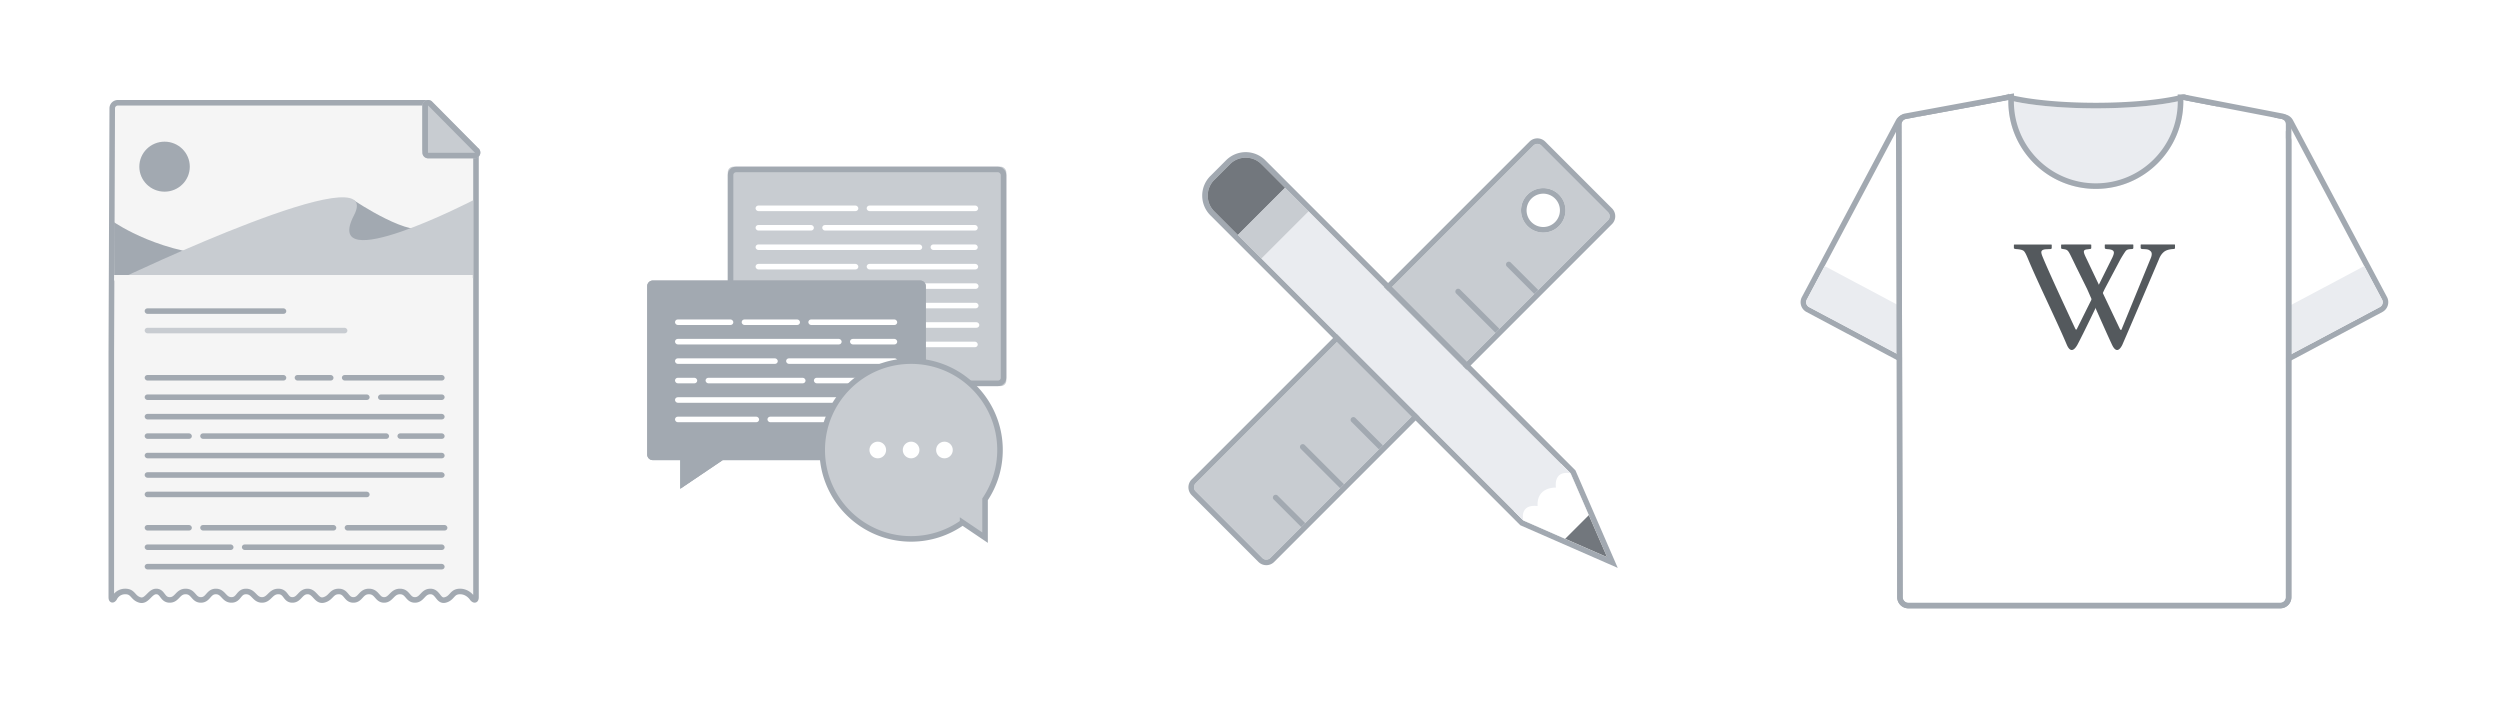 <?xml version="1.0" encoding="UTF-8"?>
<svg xmlns="http://www.w3.org/2000/svg" xmlns:xlink="http://www.w3.org/1999/xlink" style="background:#f2f2f2" width="900" height="253" viewBox="0 0 900 253">
    <title>
        Header imagesvgqq
    </title>
    <desc>
        Created with Sketch.
    </desc>
    <defs>
        <path id="path-1" d="M.072 90.803L.405 3.002A2.007 2.007 0 0 1 2.415 1h110.647v16.505c0 1.103.895 1.997 1.993 1.997h16.304V178.98c0 1.104-.542 1.293-1.271.468 0 0-1.523-2.517-4.466-2.517-2.943 0-2.675 2.316-5.275 3.04-2.6.724-2.605-3.04-5.39-3.04-2.787 0-2.938 3.04-5.59 3.04-2.65 0-2.477-3.04-5.375-3.04-2.9 0-3.18 3.04-5.725 3.04-2.545 0-2.467-3.04-5.447-3.04s-2.967 3.04-5.602 3.04c-2.636 0-2.451-3.04-5.238-3.04-2.786 0-2.68 2.318-5.373 3.04-2.692.722-3.172-3.04-5.863-3.04-2.692 0-2.893 3.04-5.487 3.04-2.594 0-2.176-3.04-5.055-3.04-2.878 0-3.199 3.04-5.889 3.04-2.69 0-2.922-3.04-5.722-3.04-2.801 0-2.497 3.04-5.259 3.04-2.761 0-2.862-3.04-5.61-3.04-2.747 0-2.704 3.04-5.407 3.04-2.704 0-2.58-3.04-5.48-3.04-2.9 0-3.009 3.04-5.726 3.04-2.718 0-2.479-3.04-4.855-3.04-2.375 0-3.368 3.852-5.96 3.04-2.593-.811-2.294-3.04-5.19-3.04-2.895 0-3.92 2.4-3.92 2.4-.614.91-1.112.747-1.112-.348v-88.18z"/>
        <filter id="filter-2" width="110.7%" height="107.8%" x="-5.3%" y="-3.9%" filterUnits="objectBoundingBox">
            <feMorphology in="SourceAlpha" operator="dilate" radius="1" result="shadowSpreadOuter1"/>
            <feOffset in="shadowSpreadOuter1" result="shadowOffsetOuter1"/>
            <feGaussianBlur in="shadowOffsetOuter1" result="shadowBlurOuter1" stdDeviation="2"/>
            <feComposite in="shadowBlurOuter1" in2="SourceAlpha" operator="out" result="shadowBlurOuter1"/>
            <feColorMatrix in="shadowBlurOuter1" values="0 0 0 0 0.961 0 0 0 0 0.961 0 0 0 0 0.961 0 0 0 1 0"/>
        </filter>
        <path id="path-3" d="M114.128 21a2.063 2.063 0 0 1-2.056-2.074V2.074c0-.837.502-1.597 1.269-1.916a2.042 2.042 0 0 1 2.24.45l16.481 16.626c.527.375.866.993.866 1.692A2.063 2.063 0 0 1 130.872 21c-.01-.002-16.744 0-16.744 0z"/>
        <pattern id="pattern-4" width="126.276%" height="100%" x="-26.276%">
            <use transform="scale(.008)" xlink:href="#image-5"/>
        </pattern>
        <pattern id="pattern-6" width="100%" height="135.752%" y="-35.752%">
            <use transform="scale(.012)" xlink:href="#image-7"/>
        </pattern>
        <pattern id="pattern-8" width="100%" height="138.269%" y="-38.269%">
            <use transform="scale(.015)" xlink:href="#image-9"/>
        </pattern>
        <pattern id="pattern-10" width="100%" height="191.217%" y="-91.217%">
            <use transform="scale(.034)" xlink:href="#image-11"/>
        </pattern>
        <filter id="filter-12" width="109.2%" height="110.4%" x="-4.6%" y="-4.5%" filterUnits="objectBoundingBox">
            <feOffset in="SourceAlpha" result="shadowOffsetOuter1"/>
            <feGaussianBlur in="shadowOffsetOuter1" result="shadowBlurOuter1" stdDeviation="2"/>
            <feColorMatrix in="shadowBlurOuter1" result="shadowMatrixOuter1" values="0 0 0 0 0.961 0 0 0 0 0.961 0 0 0 0 0.961 0 0 0 1 0"/>
            <feMerge>
                <feMergeNode in="shadowMatrixOuter1"/>
                <feMergeNode in="SourceGraphic"/>
            </feMerge>
        </filter>
        <rect id="path-13" width="100.28" height="79" rx="2"/>
        <path id="path-14" d="M27.182 64.64L11.89 74.963V64.64H2.003A1.999 1.999 0 0 1 0 62.635V2.005C0 .898.898 0 2.003 0h96.274c1.106 0 2.003.89 2.003 2.005v60.63a2.005 2.005 0 0 1-2.003 2.005H27.182z"/>
        <filter id="filter-15" width="111.5%" height="110.8%" x="-4.8%" y="-4.2%" filterUnits="objectBoundingBox">
            <feOffset in="SourceAlpha" result="shadowOffsetOuter1"/>
            <feGaussianBlur in="shadowOffsetOuter1" result="shadowBlurOuter1" stdDeviation="2"/>
            <feColorMatrix in="shadowBlurOuter1" result="shadowMatrixOuter1" values="0 0 0 0 0.961 0 0 0 0 0.961 0 0 0 0 0.961 0 0 0 1 0"/>
            <feMerge>
                <feMergeNode in="shadowMatrixOuter1"/>
                <feMergeNode in="SourceGraphic"/>
            </feMerge>
        </filter>
        <path id="path-16" d="M0 2.007C0 .899.902 0 2.003 0h33.994C37.103 0 38 .905 38 2.007v171.986A2.008 2.008 0 0 1 35.997 176H2.003A2.009 2.009 0 0 1 0 173.993V2.007zM19 24a8 8 0 1 0 0-16 8 8 0 0 0 0 16z"/>
        <path id="path-17" d="M0 20.007C0 15.585 3.58 12 7.992 12h8.016A7.989 7.989 0 0 1 24 19.996v157.505L11.95 208 0 177.431V20.007z"/>
        <path id="path-18" d="M0 0h45.596a2 2 0 0 1 2 2v72.095a2 2 0 0 1-2 2H2a2 2 0 0 1-2-2V0z"/>
        <path id="path-19" d="M0 0h45.596a2 2 0 0 1 2 2v72.095a2 2 0 0 1-2 2H2a2 2 0 0 1-2-2V0z"/>
        <path id="path-20" d="M74.967.018C82.177 1.829 93.62 3 106.5 3c12.923 0 24.396-1.178 31.603-3h.062l35.419 12.825a2 2 0 0 1 1.319 1.88V179a2 2 0 0 1-2 2H39a2 2 0 0 1-2-2V10.934a2 2 0 0 1 1.522-1.942L74.967.018z"/>
        <path id="path-21" d="M75.004.015C75 .176 75 .338 75 .5 75 17.897 89.103 32 106.5 32S138 17.897 138 .5c0-.167-.001-.334-.004-.5h.052l35.234 6.813a2 2 0 0 1 1.62 1.964V179a2 2 0 0 1-2 2H38.996a2 2 0 0 1-2-1.995l-.456-170.21a2 2 0 0 1 1.637-1.972L75.004.015z"/>
    </defs>
    <g id="Page-1" fill="none" fill-rule="evenodd">
        <g id="Header-image">
            <g id="Gray-" transform="translate(40 36)">
                <g id="Path-8" stroke-linecap="round">
                    <use fill="#000" filter="url(#filter-2)" xlink:href="#path-1"/>
                    <use fill="#F5F5F5" stroke="#A2A9B1" stroke-width="2" xlink:href="#path-1"/>
                </g>
                <g id="Corner">
                    <use fill="#C8CCD1" xlink:href="#path-3"/>
                    <path stroke="#A2A9B1" stroke-width="2" d="M114.128 20h4.339a127243.699 127243.699 0 0 1 12.216 0c.08-.002.109-.003.189.003V20c.583 0 1.056-.477 1.056-1.074 0-.358-.168-.68-.446-.878l-.13-.11-16.48-16.626a1.042 1.042 0 0 0-1.147-.23 1.076 1.076 0 0 0-.653.992v16.852c0 .597.473 1.074 1.056 1.074z"/>
                </g>
                <g id="Illustration" transform="translate(1.072 15)">
                    <ellipse id="Oval" cx="18.169" cy="9" fill="#A2A9B1" rx="9.084" ry="9"/>
                    <ellipse id="Oval" cx="18.169" cy="9" fill="url(#pattern-4)" rx="9.084" ry="9"/>
                    <path id="Path-3" fill="#A2A9B1" d="M86.154 21s21.896 14.749 26.823 9.323c4.926-5.427 0 7.877 0 7.877H69.744"/>
                    <path id="Path-3" fill="url(#pattern-6)" d="M86.154 21s21.896 14.749 26.823 9.323c4.926-5.427 0 7.877 0 7.877H69.744"/>
                    <path id="Path-4" fill="#A2A9B1" d="M0 29s17.45 12.188 41.768 12.188S47.718 49 47.718 49H.052"/>
                    <path id="Path-4" fill="url(#pattern-8)" d="M0 29s17.45 12.188 41.768 12.188S47.718 49 47.718 49H.052"/>
                    <path id="Path-2" fill="#C8CCD1" d="M2.772 49.118S98.352 3.55 86.375 26.484c-11.976 22.934 42.897-5.386 42.897-5.386v28.02"/>
                    <path id="Path-2" fill="url(#pattern-10)" d="M2.772 49.118S98.352 3.55 86.375 26.484c-11.976 22.934 42.897-5.386 42.897-5.386v28.02"/>
                </g>
                <path id="Rectangle-33" fill="#F5F5F5" d="M1.072 63h129.1v2H1.072z"/>
                <g id="Body-Text" transform="translate(12.072 75)">
                    <rect id="Rectangle-4" width="73" height="2" y="7" fill="#C8CCD1" rx="1"/>
                    <rect id="Rectangle-4" width="81" height="2" y="31" fill="#A2A9B1" rx="1"/>
                    <rect id="Rectangle-4" width="32" height="2" y="85" fill="#A2A9B1" rx="1"/>
                    <rect id="Rectangle-4" width="73" height="2" x="35" y="85" fill="#A2A9B1" rx="1"/>
                    <rect id="Rectangle-4" width="17" height="2" y="45" fill="#A2A9B1" rx="1"/>
                    <rect id="Rectangle-4" width="17" height="2" x="91" y="45" fill="#A2A9B1" rx="1"/>
                    <rect id="Rectangle-4" width="68" height="2" x="20" y="45" fill="#A2A9B1" rx="1"/>
                    <rect id="Rectangle-4" width="17" height="2" y="78" fill="#A2A9B1" rx="1"/>
                    <rect id="Rectangle-4" width="37" height="2" x="72" y="78" fill="#A2A9B1" rx="1"/>
                    <rect id="Rectangle-4" width="49" height="2" x="20" y="78" fill="#A2A9B1" rx="1"/>
                    <rect id="Rectangle-4" width="24" height="2" x="84" y="31" fill="#A2A9B1" rx="1" transform="matrix(-1 0 0 1 192 0)"/>
                    <rect id="Rectangle-4" width="81" height="2" y="66" fill="#A2A9B1" rx="1"/>
                    <rect id="Rectangle-4" width="14" height="2" x="54" y="24" fill="#A2A9B1" rx="1"/>
                    <rect id="Rectangle-4" width="37" height="2" x="71" y="24" fill="#A2A9B1" rx="1"/>
                    <rect id="Rectangle-4" width="51" height="2" y="24" fill="#A2A9B1" rx="1"/>
                    <rect id="Rectangle-4" width="108" height="2" y="59" fill="#A2A9B1" rx="1"/>
                    <rect id="Rectangle-4" width="108" height="2" y="52" fill="#A2A9B1" rx="1"/>
                    <rect id="Rectangle-4" width="108" height="2" y="92" fill="#A2A9B1" rx="1"/>
                    <rect id="Rectangle-4" width="108" height="2" y="38" fill="#A2A9B1" rx="1"/>
                    <rect id="Rectangle-4" width="51" height="2" fill="#A2A9B1" rx="1"/>
                </g>
            </g>
            <g id="Group" filter="url(#filter-12)" transform="translate(233 60)">
                <g id="Group-56" transform="translate(29)">
                    <g id="Rectangle-20">
                        <use fill="#C8CCD1" xlink:href="#path-13"/>
                        <rect width="98.28" height="77" x="1" y="1" stroke="#A2A9B1" stroke-width="2" rx="2"/>
                    </g>
                </g>
                <g id="Group-10" fill="#FFF" transform="translate(39 14)">
                    <rect id="Rectangle-4" width="60" height="2" y="14" rx="1"/>
                    <rect id="Rectangle-4" width="17" height="2" x="63" y="14" rx="1"/>
                    <rect id="Rectangle-4" width="21" height="2" y="7" rx="1"/>
                    <rect id="Rectangle-4" width="56" height="2" x="24" y="7" rx="1"/>
                    <rect id="Rectangle-4" width="21" height="2" y="49" rx="1"/>
                    <rect id="Rectangle-4" width="32" height="2" x="48" y="49" rx="1"/>
                    <rect id="Rectangle-4" width="21" height="2" x="24" y="49" rx="1"/>
                    <rect id="Rectangle-4" width="40.14" height="2" x="40" y="21" rx="1"/>
                    <rect id="Rectangle-4" width="37" height="2" y="21" rx="1"/>
                    <rect id="Rectangle-4" width="40.14" height="2" x="40" rx="1"/>
                    <rect id="Rectangle-4" width="37" height="2" rx="1"/>
                    <rect id="Rectangle-4" width="30.28" height="2" x="50" y="28" rx="1"/>
                    <rect id="Rectangle-4" width="36" height="2" x="11" y="28" rx="1"/>
                    <rect id="Rectangle-4" width="8" height="2" y="28" rx="1"/>
                    <rect id="Rectangle-4" width="80.28" height="2" y="35" rx="1"/>
                    <rect id="Rectangle-4" width="47.28" height="2" x="33.28" y="42" rx="1"/>
                    <rect id="Rectangle-4" width="30.28" height="2" y="42" rx="1"/>
                </g>
                <g id="Group-36" transform="translate(0 41)">
                    <g id="Combined-Shape">
                        <use fill="#A2A9B1" xlink:href="#path-14"/>
                        <path stroke="#A2A9B1" stroke-width="2" d="M12.89 73.081l13.986-9.441h71.4c.554 0 1.004-.45 1.004-1.005V2.005A.999.999 0 0 0 98.277 1H2.003C1.45 1 1 1.45 1 2.005v60.63a.999.999 0 0 0 1.003 1.005H12.89v9.441z"/>
                    </g>
                    <g id="Group-10" fill="#FFF" transform="translate(10 14)">
                        <rect id="Rectangle-4" width="60" height="2" y="7" rx="1"/>
                        <rect id="Rectangle-4" width="17" height="2" x="63" y="7" rx="1"/>
                        <rect id="Rectangle-4" width="21" height="2" rx="1"/>
                        <rect id="Rectangle-4" width="32" height="2" x="48" rx="1"/>
                        <rect id="Rectangle-4" width="21" height="2" x="24" rx="1"/>
                        <rect id="Rectangle-4" width="40.14" height="2" x="40" y="14" rx="1"/>
                        <rect id="Rectangle-4" width="37" height="2" y="14" rx="1"/>
                        <rect id="Rectangle-4" width="30.28" height="2" x="50" y="21" rx="1"/>
                        <rect id="Rectangle-4" width="36" height="2" x="11" y="21" rx="1"/>
                        <rect id="Rectangle-4" width="8" height="2" y="21" rx="1"/>
                        <rect id="Rectangle-4" width="80.28" height="2" y="28" rx="1"/>
                        <rect id="Rectangle-4" width="47.28" height="2" x="33.28" y="35" rx="1"/>
                        <rect id="Rectangle-4" width="30.28" height="2" y="35" rx="1"/>
                    </g>
                </g>
                <g id="Group-35" transform="translate(63 70)">
                    <path id="Combined-Shape" fill="#C8CCD1" stroke="#A2A9B1" stroke-width="2" d="M58.623 49.76v13.793l-8.09-5.463A31.854 31.854 0 0 1 32 64C14.327 64 0 49.673 0 32 0 14.327 14.327 0 32 0c17.673 0 32 14.327 32 32 0 6.57-1.98 12.68-5.377 17.76z"/>
                    <circle id="Oval-5" cx="20" cy="32" r="3" fill="#FFF"/>
                    <circle id="Oval-5" cx="32" cy="32" r="3" fill="#FFF"/>
                    <circle id="Oval-5" cx="44" cy="32" r="3" fill="#FFF"/>
                </g>
            </g>
            <g id="Group-5" filter="url(#filter-15)" transform="translate(423 44)">
                <g id="Group-42" transform="rotate(45 56.805 160.956)">
                    <g id="Group-38">
                        <g id="Combined-Shape">
                            <use fill="#C8CCD1" xlink:href="#path-16"/>
                            <path stroke="#A2A9B1" stroke-width="2" d="M-1 2.007A3.008 3.008 0 0 1 2.003-1h33.994A3.009 3.009 0 0 1 39 2.007v171.986A3.008 3.008 0 0 1 35.997 177H2.003A3.009 3.009 0 0 1-1 173.993V2.007zM19 23a7 7 0 1 0 0-14 7 7 0 0 0 0 14z"/>
                        </g>
                        <path id="Rectangle-29" fill="#A2A9B1" d="M23 38.556c0-.553.449-1 1.007-1H38v2H24.007a1.001 1.001 0 0 1-1.007-1z"/>
                        <path id="Rectangle-29" fill="#2A4B8D" d="M23 78.111c0-.552.449-1 1.007-1H38v2H24.007a1.001 1.001 0 0 1-1.007-1z"/>
                        <path id="Rectangle-29" fill="#A2A9B1" d="M17 58.333c0-.552.439-1 .999-1H38v2H17.999a.997.997 0 0 1-.999-1zM23 117.667c0-.553.449-1 1.007-1H38v2H24.007a1.001 1.001 0 0 1-1.007-1z"/>
                        <path id="Rectangle-29" fill="#2A4B8D" d="M17 97.889c0-.552.439-1 .999-1H38v2H17.999a.997.997 0 0 1-.999-1z"/>
                        <path id="Rectangle-29" fill="#A2A9B1" d="M23 157.222c0-.552.449-1 1.007-1H38v2H24.007a1.001 1.001 0 0 1-1.007-1zM17 137.444c0-.552.439-1 .999-1H38v2H17.999a.997.997 0 0 1-.999-1z"/>
                    </g>
                </g>
                <g id="Group-4" transform="rotate(-45 21.663 8.973)">
                    <g id="Rectangle-34">
                        <use fill="#A2A9B1" fill-opacity=".472" xlink:href="#path-17"/>
                        <path stroke="#A2A9B1" stroke-width="2" d="M-1 20.007C-1 15.034 3.027 11 7.992 11h8.016A8.989 8.989 0 0 1 25 19.996v157.696l-13.054 33.042L-1 177.62V20.007z"/>
                    </g>
                    <g id="Group-3" transform="translate(0 12)">
                        <path id="Rectangle-34" fill="#72777D" d="M0 7.99C0 3.579 3.58 0 7.992 0h8.016A7.99 7.99 0 0 1 24 7.99V20H0V7.99z"/>
                        <path id="Rectangle-35" fill="#C8CCD1" d="M0 20h24v12.045H0z"/>
                        <path id="Rectangle-37" fill="#FFF" d="M0 165.34v-4.864h24v4.865L11.967 196z"/>
                        <path id="Rectangle-37" fill="#72777D" d="M5.977 180.67h12.02L11.967 196z"/>
                        <path id="Rectangle-36" fill="#EAECF0" d="M0 32h24s-.34 82.58 0 133.296c-3.756-5.222-7.349 0-7.349 0s-4.646-5.247-9.367 0c-4.194-5.247-7.284 0-7.284 0V32z"/>
                    </g>
                </g>
            </g>
            <g id="Group-2" transform="translate(648 36)">
                <g id="Group" transform="rotate(-28 124.07 -251.798)">
                    <g id="Rectangle-41">
                        <use fill="#FFF" xlink:href="#path-18"/>
                        <path stroke="#A2A9B1" stroke-width="2" d="M-1-1h46.596a3 3 0 0 1 3 3v72.095a3 3 0 0 1-3 3H2a3 3 0 0 1-3-3V-1z"/>
                    </g>
                    <path id="Rectangle-41" fill="#EAECF0" d="M0 60.428h47.596v13.667a2 2 0 0 1-2 2H2a2 2 0 0 1-2-2V60.428z"/>
                </g>
                <g id="Group" transform="scale(-1 1) rotate(-28 18.07 173.345)">
                    <g id="Rectangle-41">
                        <use fill="#FFF" xlink:href="#path-19"/>
                        <path stroke="#A2A9B1" stroke-width="2" d="M-1-1h46.596a3 3 0 0 1 3 3v72.095a3 3 0 0 1-3 3H2a3 3 0 0 1-3-3V-1z"/>
                    </g>
                    <path id="Rectangle-41" fill="#EAECF0" d="M0 60.428h47.596v13.667a2 2 0 0 1-2 2H2a2 2 0 0 1-2-2V60.428z"/>
                </g>
                <g id="Combined-Shape">
                    <use fill="#EAECF0" xlink:href="#path-20"/>
                    <path stroke="#A2A9B1" stroke-width="2" d="M75.21-.952C82.543.89 94.03 2 106.5 2c12.51 0 24.032-1.118 31.358-2.97l.12-.03h.363l35.583 12.885a3 3 0 0 1 1.979 2.82V179a3 3 0 0 1-3 3H39a3 3 0 0 1-3-3V10.934a3 3 0 0 1 2.283-2.913L74.97-1.013l.24.06z"/>
                </g>
                <g id="Combined-Shape">
                    <use fill="#FFF" xlink:href="#path-21"/>
                    <path stroke="#A2A9B1" stroke-width="2" d="M76.004.03C76 .187 76 .343 76 .5 76 17.345 89.655 31 106.5 31S137 17.345 137 .5c0-.162-.001-.323-.004-.484L136.98-1h1.068l.19.018 35.234 6.813a3 3 0 0 1 2.43 2.946V179a3 3 0 0 1-3 3H38.996a3 3 0 0 1-3-2.992l-.456-170.21a3 3 0 0 1 2.455-2.958l38.028-7.03-.018 1.22z"/>
                </g>
                <g id="logo-wikipedia" fill="#54595D" fill-rule="nonzero" transform="translate(77 52)">
                    <path id="path3898" d="M22.326 7.876s-.78-1.629-1.045-2.17C19.511 2.1 19.55 1.908 17.76 1.663c-.501-.067-.76-.133-.76-.388V.133l.15-.111C20.385.017 27.578.017 27.578.017l.276.094V1.25c0 .26-.18.393-.547.393l-.756.11c-1.91.154-1.598.957-.329 3.557l12.05 25.354.412.116L49.382 4.67c.371-1.052.314-1.798-.164-2.237-.48-.426-.817-.681-2.057-.734l-1.004-.05a.569.569 0 0 1-.352-.133.379.379 0 0 1-.168-.317V.111L45.79 0h12.087L58 .111v1.087c0 .295-.163.444-.486.444-1.584.072-2.757.425-3.517 1.056-.762.635-1.357 1.508-1.783 2.648 0 0-9.84 23.156-13.206 30.855-1.288 2.524-2.556 2.292-3.67-.072-2.354-4.985-8.983-20.11-8.983-20.11l-4.03-8.143z"/>
                    <path id="path3900" d="M42.877.01s-6.92-.022-10.002 0l-.153.11v1.082c0 .133.056.238.168.318a.587.587 0 0 0 .357.129l.494.054c1.26.05 1.84.386 2.012.593.3.37.45.772-.279 2.374l-12.92 25.999-.34-.09S12.96 10.895 10.281 4.308c-.28-.68-.404-1.188-.404-1.5 0-.669.598-1.03 1.795-1.08l1.396-.06c.37 0 .557-.143.557-.442V.145L13.5.034S2.416.02.125.034L0 .144V1.28c0 .205.257.332.774.388 1.406.077 2.33.303 2.776.68.443.382.912 1.345 1.534 2.847 3.364 8.152 10.512 22.699 13.993 30.984 1.002 2.262 2.262 2.613 3.792-.07 2.649-4.954 9.831-20.092 9.831-20.092l5.657-10.672a47.595 47.595 0 0 1 1.616-2.6c.59-.856.92-1.018 2.532-1.094.329 0 .495-.148.495-.447V.123L42.877.01z"/>
                </g>
            </g>
        </g>
    </g>
</svg>
